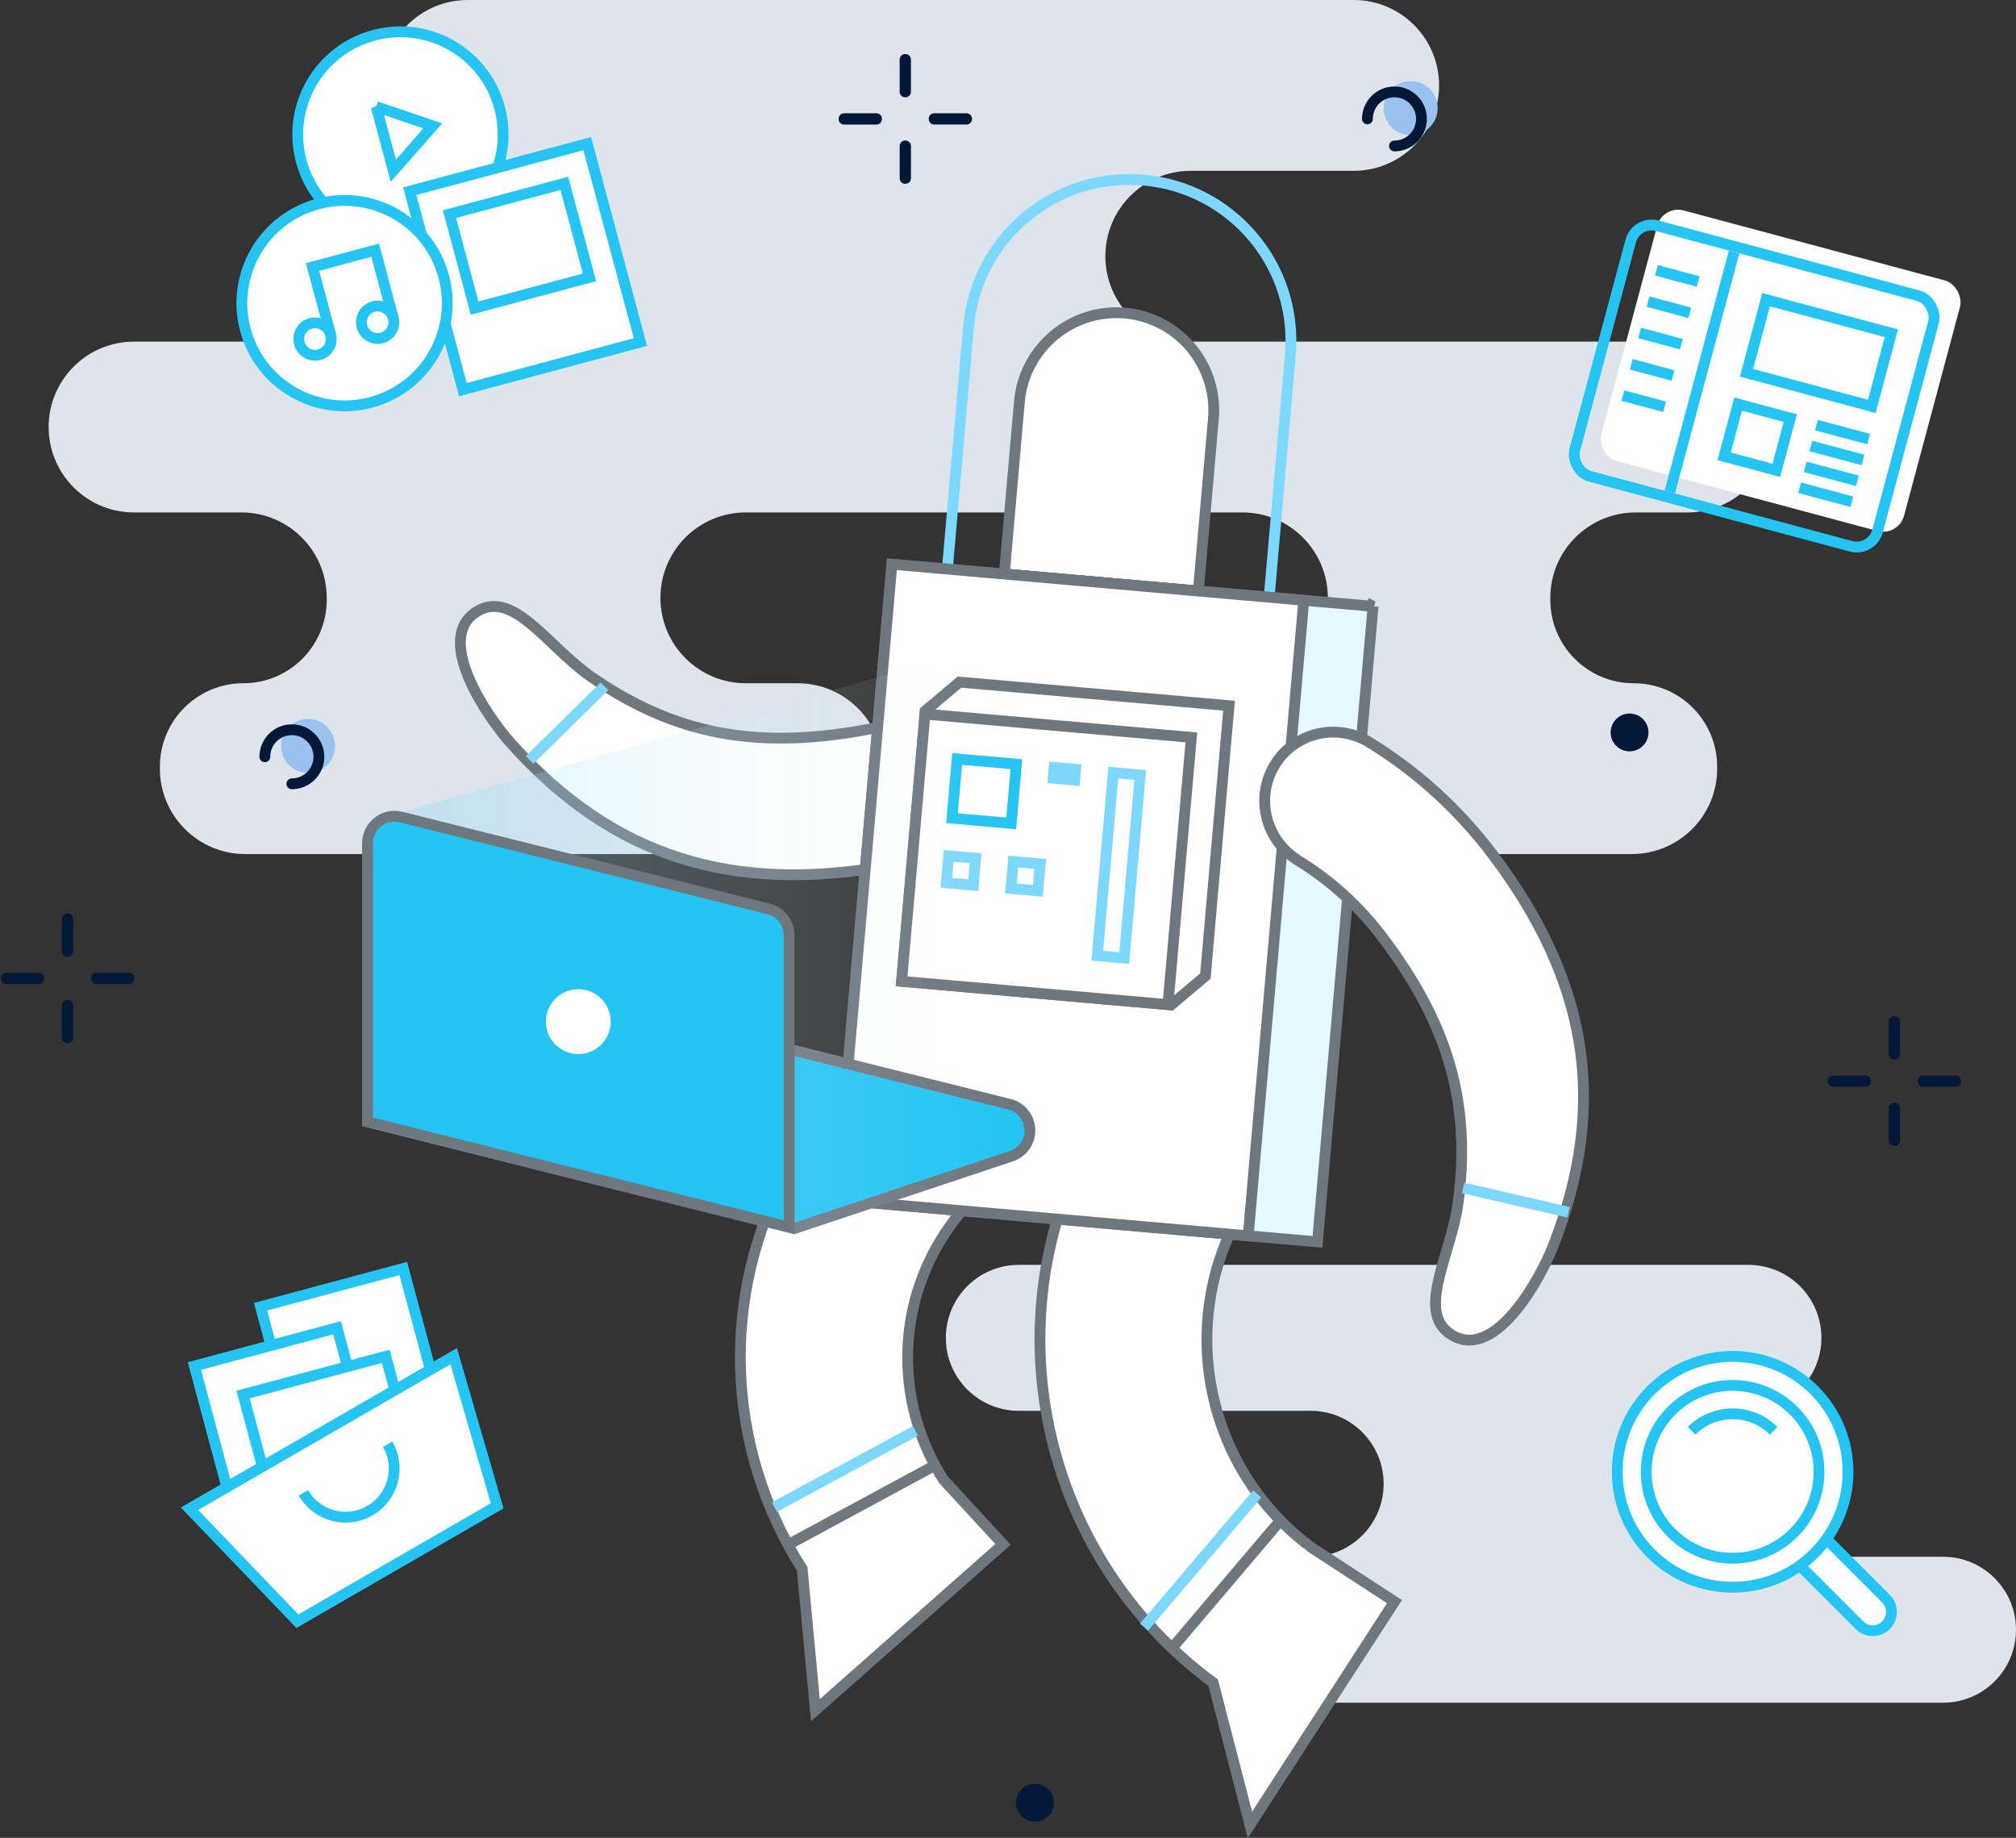 <svg xmlns="http://www.w3.org/2000/svg" viewBox="0 0 373 340" class="w-full" style="max-width: 373px;"><rect x="0" y="0" width="373" height="340" fill="#333333" stroke="none"/><defs><linearGradient id="linearGradient-1" x1="100%" x2="0%" y1="50%" y2="50%"><stop offset="0%" stop-color="#FFF" stop-opacity="0"></stop><stop offset="100%" stop-color="#7ED7FF"></stop></linearGradient></defs><g id="Page-1" fill="none" fill-rule="evenodd"><g id="Artboard-4" transform="translate(-757 -185)"><g id="Group-12" transform="translate(757 180)"><g id="Group-4" transform="translate(0 5)"><path id="Combined-Shape-Copy" fill="#DDE4EB" d="M310 274.5c0 7.456 6.044 13.5 13.5 13.5h36c7.456 0 13.5 6.044 13.5 13.5s-6.044 13.5-13.5 13.5h-117c-7.456 0-13.5-6.044-13.5-13.5s6.044-13.5 13.5-13.5 13.5-6.044 13.5-13.5-6.044-13.5-13.5-13.5h-54c-7.456 0-13.5-6.044-13.5-13.5s6.044-13.5 13.5-13.5h135c7.456 0 13.5 6.044 13.5 13.5s-6.044 13.5-13.5 13.5-13.5 6.044-13.5 13.5z"></path><path id="Combined-Shape" fill="#DDE4EB" d="M245.677 110.6c0-8.726-7.074-15.8-15.8-15.8h-91.884c-8.726 0-15.8 7.074-15.8 15.8 0 8.726 7.074 15.8 15.8 15.8h9.561c8.726 0 15.8 7.074 15.8 15.8 0 8.726-7.074 15.8-15.8 15.8H45.381c-8.726 0-15.8-7.074-15.8-15.8v-.365c0-8.525 6.911-15.435 15.435-15.435 8.525 0 15.435-6.911 15.435-15.435V110.6c0-8.726-7.074-15.8-15.8-15.8H24.8C16.074 94.8 9 87.726 9 79c0-8.726 7.074-15.8 15.8-15.8h71.303c8.726 0 15.8-7.074 15.8-15.8 0-8.726-7.074-15.8-15.8-15.8h-9.561c-8.726 0-15.8-7.074-15.8-15.8 0-8.726 7.074-15.8 15.8-15.8H250.458c8.726 0 15.8 7.074 15.8 15.8 0 8.726-7.074 15.8-15.8 15.8h-30.142c-8.726 0-15.8 7.074-15.8 15.8 0 8.726 7.074 15.8 15.8 15.8H312.2c8.726 0 15.8 7.074 15.8 15.8 0 8.726-7.074 15.8-15.8 15.8h-9.561c-8.726 0-15.8 7.074-15.8 15.8v.365c0 8.525 6.911 15.435 15.435 15.435 8.525 0 15.435 6.911 15.435 15.435V142.2c0 8.726-7.074 15.8-15.8 15.8h-81.594c-8.726 0-15.8-7.074-15.8-15.8 0-8.726 7.074-15.8 15.8-15.8h9.561c8.726 0 15.8-7.074 15.8-15.8z"></path><circle id="Oval-3-Copy" cx="261" cy="20" r="5" fill="#9AC2F0"></circle><path id="Oval-3" stroke="#031836" stroke-linecap="round" stroke-width="2" d="M258 27c2.761 0 5-2.239 5-5s-2.239-5-5-5-5 2.239-5 5"></path><circle id="Oval-3-Copy-3" cx="57" cy="138" r="5" fill="#9AC2F0"></circle><path id="Oval-3-Copy-2" stroke="#031836" stroke-linecap="round" stroke-width="2" d="M54 145c2.761 0 5-2.239 5-5s-2.239-5-5-5-5 2.239-5 5"></path><path id="Rectangle-6-Copy-2" fill="#031836" d="M350.458 188h.083c.552 0 1 .448 1 1v6c0 .552-.448 1-1 1h-.083c-.552 0-1-.448-1-1v-6c0-.552.448-1 1-1zm12.375 11.958v.083c0 .552-.448 1-1 1h-6c-.552 0-1-.448-1-1v-.083c0-.552.448-1 1-1h6c.552 0 1 .448 1 1zM350.542 212h-.083c-.552 0-1-.448-1-1v-6c0-.552.448-1 1-1h.083c.552 0 1 .448 1 1v6c0 .552-.448 1-1 1zm-12.375-11.958v-.083c0-.552.448-1 1-1h6c.552 0 1 .448 1 1v.083c0 .552-.448 1-1 1h-6c-.552 0-1-.448-1-1z"></path><path id="Rectangle-6-Copy-4" fill="#031836" d="M12.458 169h.083c.552 0 1 .448 1 1v6c0 .552-.448 1-1 1h-.083c-.552 0-1-.448-1-1v-6c0-.552.448-1 1-1zm12.375 11.958v.083c0 .552-.448 1-1 1h-6c-.552 0-1-.448-1-1v-.083c0-.552.448-1 1-1h6c.552 0 1 .448 1 1zM12.542 193h-.083c-.552 0-1-.448-1-1v-6c0-.552.448-1 1-1h.083c.552 0 1 .448 1 1v6c0 .552-.448 1-1 1zM.167 181.042v-.083c0-.552.448-1 1-1h6c.552 0 1 .448 1 1v.083c0 .552-.448 1-1 1h-6c-.552 0-1-.448-1-1z"></path><path id="Rectangle-6-Copy-3" fill="#031836" d="M167.458 10h.083c.552 0 1 .448 1 1v6c0 .552-.448 1-1 1h-.083c-.552 0-1-.448-1-1v-6c0-.552.448-1 1-1zm12.375 11.958v.083c0 .552-.448 1-1 1h-6c-.552 0-1-.448-1-1v-.083c0-.552.448-1 1-1h6c.552 0 1 .448 1 1zM167.542 34h-.083c-.552 0-1-.448-1-1v-6c0-.552.448-1 1-1h.083c.552 0 1 .448 1 1v6c0 .552-.448 1-1 1zm-12.375-11.958v-.083c0-.552.448-1 1-1h6c.552 0 1 .448 1 1v.083c0 .552-.448 1-1 1h-6c-.552 0-1-.448-1-1z"></path><circle id="Oval-4" cx="301.5" cy="135.5" r="3.5" fill="#031836"></circle><circle id="Oval-4-Copy" cx="191.5" cy="333.5" r="3.5" fill="#031836"></circle></g><g id="Group-10" transform="translate(63 26)"><g id="Group-3" transform="rotate(5 5.199 322.941)"><g id="Group-7" stroke-width="2" transform="rotate(-15 349.456 42.601)"><path id="Oval-6" fill="#FFF" fill-rule="nonzero" stroke="#6e767e" d="M6.168 25.585C2.445 19.588-4.13 4.554 3.593.73 11.317-3.094 15.822 9.015 22.902 16.025 36.27 29.261 50.608 34.507 70.531 34.507c7.244 0 14.28-1.341 20.851-3.919 6.609-2.593 14.09.61 16.709 7.155 2.619 6.545-.616 13.952-7.226 16.545C91.288 58.046 81.036 60 70.531 60 41.571 60 21.053 49.559 6.168 25.585z"></path><path id="Path-4" stroke="#7ED7FF" d="M9.018 29.191l16-11"></path></g><g id="Group" transform="translate(35)"><g id="Group-4" stroke-width="2" transform="rotate(-66 205.588 132.457)"><path id="Oval-10" fill="#FFF" fill-rule="nonzero" stroke="#6e767e" d="M112.644 6.166L101.14 34.912c-4.897-1.971-10.148-2.997-15.567-2.997-15.494 0-29.48 8.512-36.762 21.922l-5.147 15.487L0 53.837l21.69-14.815C34.328 15.748 58.657.94 85.574.94c9.376 0 18.53 1.789 27.07 5.226z"></path><path id="Path-4-Copy-8" stroke="#6e767e" d="M25 35l25 16"></path><path id="Path-4-Copy-9" stroke="#7ED7FF" d="M29.191 28.982l25 16"></path></g><g id="Group-9" stroke-width="2" transform="rotate(-11 863.447 -263.909)"><path id="Oval-10-Copy" fill="#FFF" fill-rule="nonzero" stroke="#6e767e" d="M50.985 2.687L65.197 30.187C49.505 38.344 39.453 54.58 39.453 72.619c0 11.884 4.325 23.053 12.043 31.744l12.868 12.906-34.744 34.846-1.186-27.151C15.725 110.654 8.57 92.174 8.57 72.619c0-29.723 16.579-56.502 42.416-69.932z" transform="rotate(-6 36.883 77.401)"></path><path id="Path-4-Copy-7" stroke="#7ED7FF" d="M21.809 114.018l23.398-22.312"></path><path id="Path-4-Copy-6" stroke="#6e767e" d="M27 118l22-21"></path></g><path id="Rectangle-20" fill="#E5F7FF" d="M121.984 76.145h12.868v117.444H121.984z"></path><path id="Rectangle-18" stroke="#7ED7FF" stroke-width="2" d="M56.07 76.436h59.767V30.884C115.837 14.379 102.458 1 85.953 1c-16.504 0-29.884 13.379-29.884 29.884v45.552z"></path><path id="Rectangle-18-Copy" fill="#FFF" stroke="#6e767e" stroke-width="2" d="M66.651 74.855v-30.974c0-9.979 8.066-18.068 18.016-18.068 9.95 0 18.016 8.089 18.016 18.068v30.974"></path><path id="Rectangle-17" stroke="#6e767e" stroke-width="2" d="M135.14 75.855H45.775V193.88h89.364V75.855z"></path><path id="Rectangle-17-Copy" fill="#FFF" stroke="#6e767e" stroke-width="2" d="M45.775 75.855V193.88h76.496V75.855H45.775z"></path><path id="Rectangle-15-Copy" fill="#FFF" stroke="#6e767e" stroke-width="2" d="M60.133 96.488l-5.849 5.866v50.211h50.058l5.849-5.866V96.488H60.133z"></path><path id="Rectangle-15" fill="#FFF" stroke="#6e767e" stroke-width="2" d="M54.284 102.941h49.473v49.624H54.284z"></path></g><path id="Rectangle-22" stroke="#25c4f2" stroke-width="2" d="M95.943 110.693h11v11h-11z"></path><path id="Rectangle-22-Copy-2" stroke="#7ED7FF" stroke-width="2" d="M95.943 128.693h5v5h-5z"></path><path id="Rectangle-22-Copy-3" stroke="#7ED7FF" stroke-width="2" d="M107.943 128.693h5v5h-5z"></path><path id="Rectangle-22-Copy" stroke="#7ED7FF" stroke-width="2" d="M124.943 110.693h5v34h-5z"></path><path id="Rectangle-4" stroke="#7ED7FF" stroke-width="2" d="M113.943 110.693h4v2h-4z"></path><g id="Group-8" stroke-width="2" transform="rotate(8 -539.784 986.027)"><path id="Oval-6" fill="#FFF" fill-rule="nonzero" stroke="#6e767e" d="M13.168 54.585C9.445 48.588 2.87 33.554 10.593 29.73c7.724-3.824 12.229 8.285 19.309 15.296C43.27 58.261 57.608 63.507 77.531 63.507c7.244 0 14.28-1.341 20.851-3.919 6.609-2.593 14.09.61 16.709 7.155 2.619 6.545-.616 13.952-7.226 16.545C98.288 87.046 88.036 89 77.531 89c-28.96 0-49.478-10.441-64.363-34.415z" transform="rotate(-140 61.5 59)"></path><path id="Path-4-Copy" stroke="#7ED7FF" d="M77 87h20"></path></g></g><path id="Rectangle-24-Copy" fill="#25c4f2" stroke="#6e767e" stroke-width="2" d="M7.574 187.178l76.386 19.096 40.177-13.392c1.622-.541 2.855-1.872 3.27-3.531.67-2.679-.959-5.394-3.638-6.063l-58.316-14.579c-.923-.231-1.892-.193-2.794.107L7.574 187.178z"></path><path id="Rectangle-24-Copy-2" fill="url(#linearGradient-1)" d="M8.364 130.079L124 97.315V194l-40 13.5-80-20.185v-51.464c0-2.684 1.782-5.041 4.364-5.773z" opacity=".349"></path><path id="Rectangle-24" fill="#25c4f2" stroke="#6e767e" stroke-width="2" d="M5 186.535l78 19.5V152c0-2.294-1.561-4.294-3.787-4.851l-68-17C10.816 130.05 10.409 130 10 130c-2.761 0-5 2.239-5 5v51.535z"></path><circle id="Oval-18" cx="44" cy="168" r="6" fill="#FFF"></circle></g><g id="Group-13" transform="rotate(15 -7.096 1174.672)"><rect id="Rectangle-16-Copy-2" width="58" height="48" x="4" fill="#FFF" rx="4"></rect><rect id="Rectangle-16" width="58" height="48" y="4" stroke="#25c4f2" stroke-width="2" rx="4"></rect><path id="Rectangle-18" stroke="#25c4f2" stroke-width="2" d="M27 12h24v14H27z"></path><path id="Rectangle-18-Copy" stroke="#25c4f2" stroke-width="2" d="M27 32h10v10H27z"></path><path id="Path-2" stroke="#25c4f2" stroke-width="2" d="M42 32h10"></path><path id="Path-2-Copy-7" stroke="#25c4f2" stroke-width="2" d="M6 12h8"></path><path id="Path-2-Copy-8" stroke="#25c4f2" stroke-width="2" d="M6 18h8"></path><path id="Path-2-Copy-10" stroke="#25c4f2" stroke-width="2" d="M6 24h8"></path><path id="Path-2-Copy-11" stroke="#25c4f2" stroke-width="2" d="M6 30h8"></path><path id="Path-2-Copy-12" stroke="#25c4f2" stroke-width="2" d="M6 36h8"></path><path id="Path-2-Copy-2" stroke="#25c4f2" stroke-width="2" d="M42 36h10"></path><path id="Path-2-Copy-5" stroke="#25c4f2" stroke-width="2" d="M42 40h10"></path><path id="Path-2-Copy-6" stroke="#25c4f2" stroke-width="2" d="M42 44h10"></path><path id="Path-12" stroke="#25c4f2" stroke-width="2" d="M19 5v46"></path></g><g id="Group-6-Copy" stroke="#25c4f2" stroke-width="2" transform="rotate(-15 90.681 -111.415)"><g id="Group-5" transform="translate(18)"><circle id="Oval-3-Copy" cx="20.083" cy="20.773" r="19" fill="#FFF"></circle><path id="Rectangle-13" d="M17.083 14.641V26.904l9.197-6.131-9.197-6.131z"></path></g><g id="Group-15" fill="#FFF" transform="translate(35.983 30.34)"><path id="Rectangle-12" d="M1.049 1.012h34v38h-34z"></path><path id="Rectangle-12-Copy" d="M7.049 7.012h22v18h-22z"></path></g><circle id="Oval-3" cx="20.022" cy="48.235" r="19" fill="#FFF"></circle><g id="Group-14" transform="translate(10 40)"><circle id="Oval-4" cx="3.022" cy="13.235" r="3"></circle><circle id="Oval-4-Copy" cx="15.022" cy="13.235" r="3"></circle><path id="Path-3" d="M6.022 13.235V.242L18.022.235V13.235"></path></g></g><g id="Group-7-Copy" stroke="#25c4f2" stroke-width="2" transform="rotate(-45 479.191 -210.168)"><path id="Rectangle-15" fill="#FFF" d="M18.88 43.017v15.986c0 1.916 1.554 3.47 3.47 3.47s3.47-1.554 3.47-3.47v-15.986h-6.94z"></path><circle id="Oval-7" cx="22.35" cy="22.35" r="21.35" fill="#FFF"></circle><circle id="Oval-10" cx="22.35" cy="22.35" r="15.986" fill="#FFF"></circle><path id="Oval-5" d="M33.078 22.35c0-5.925-4.803-10.728-10.728-10.728"></path></g><g id="Group-4-Copy" stroke="#25c4f2" stroke-width="2" transform="rotate(-30 490.48 94.519)"><g id="Group-3" fill="#FFF" transform="rotate(15 7.511 62.681)"><path id="Rectangle-11-Copy-2" d="M15.667 1H43v35.143H15.667z"></path><path id="Rectangle-11-Copy" d="M1 8.429h27.333v35.143H1z"></path><path id="Rectangle-11" d="M8.333 15.857h27.333V51H8.333z"></path></g><path id="Rectangle-10" fill="#FFF" d="M1.276 31l6.883 28H50.841l6.883-28H1.276z"></path><path id="Oval-2" d="M21 39c0 4.971 4.029 9 9 9s9-4.029 9-9"></path></g></g></g></g></svg>
